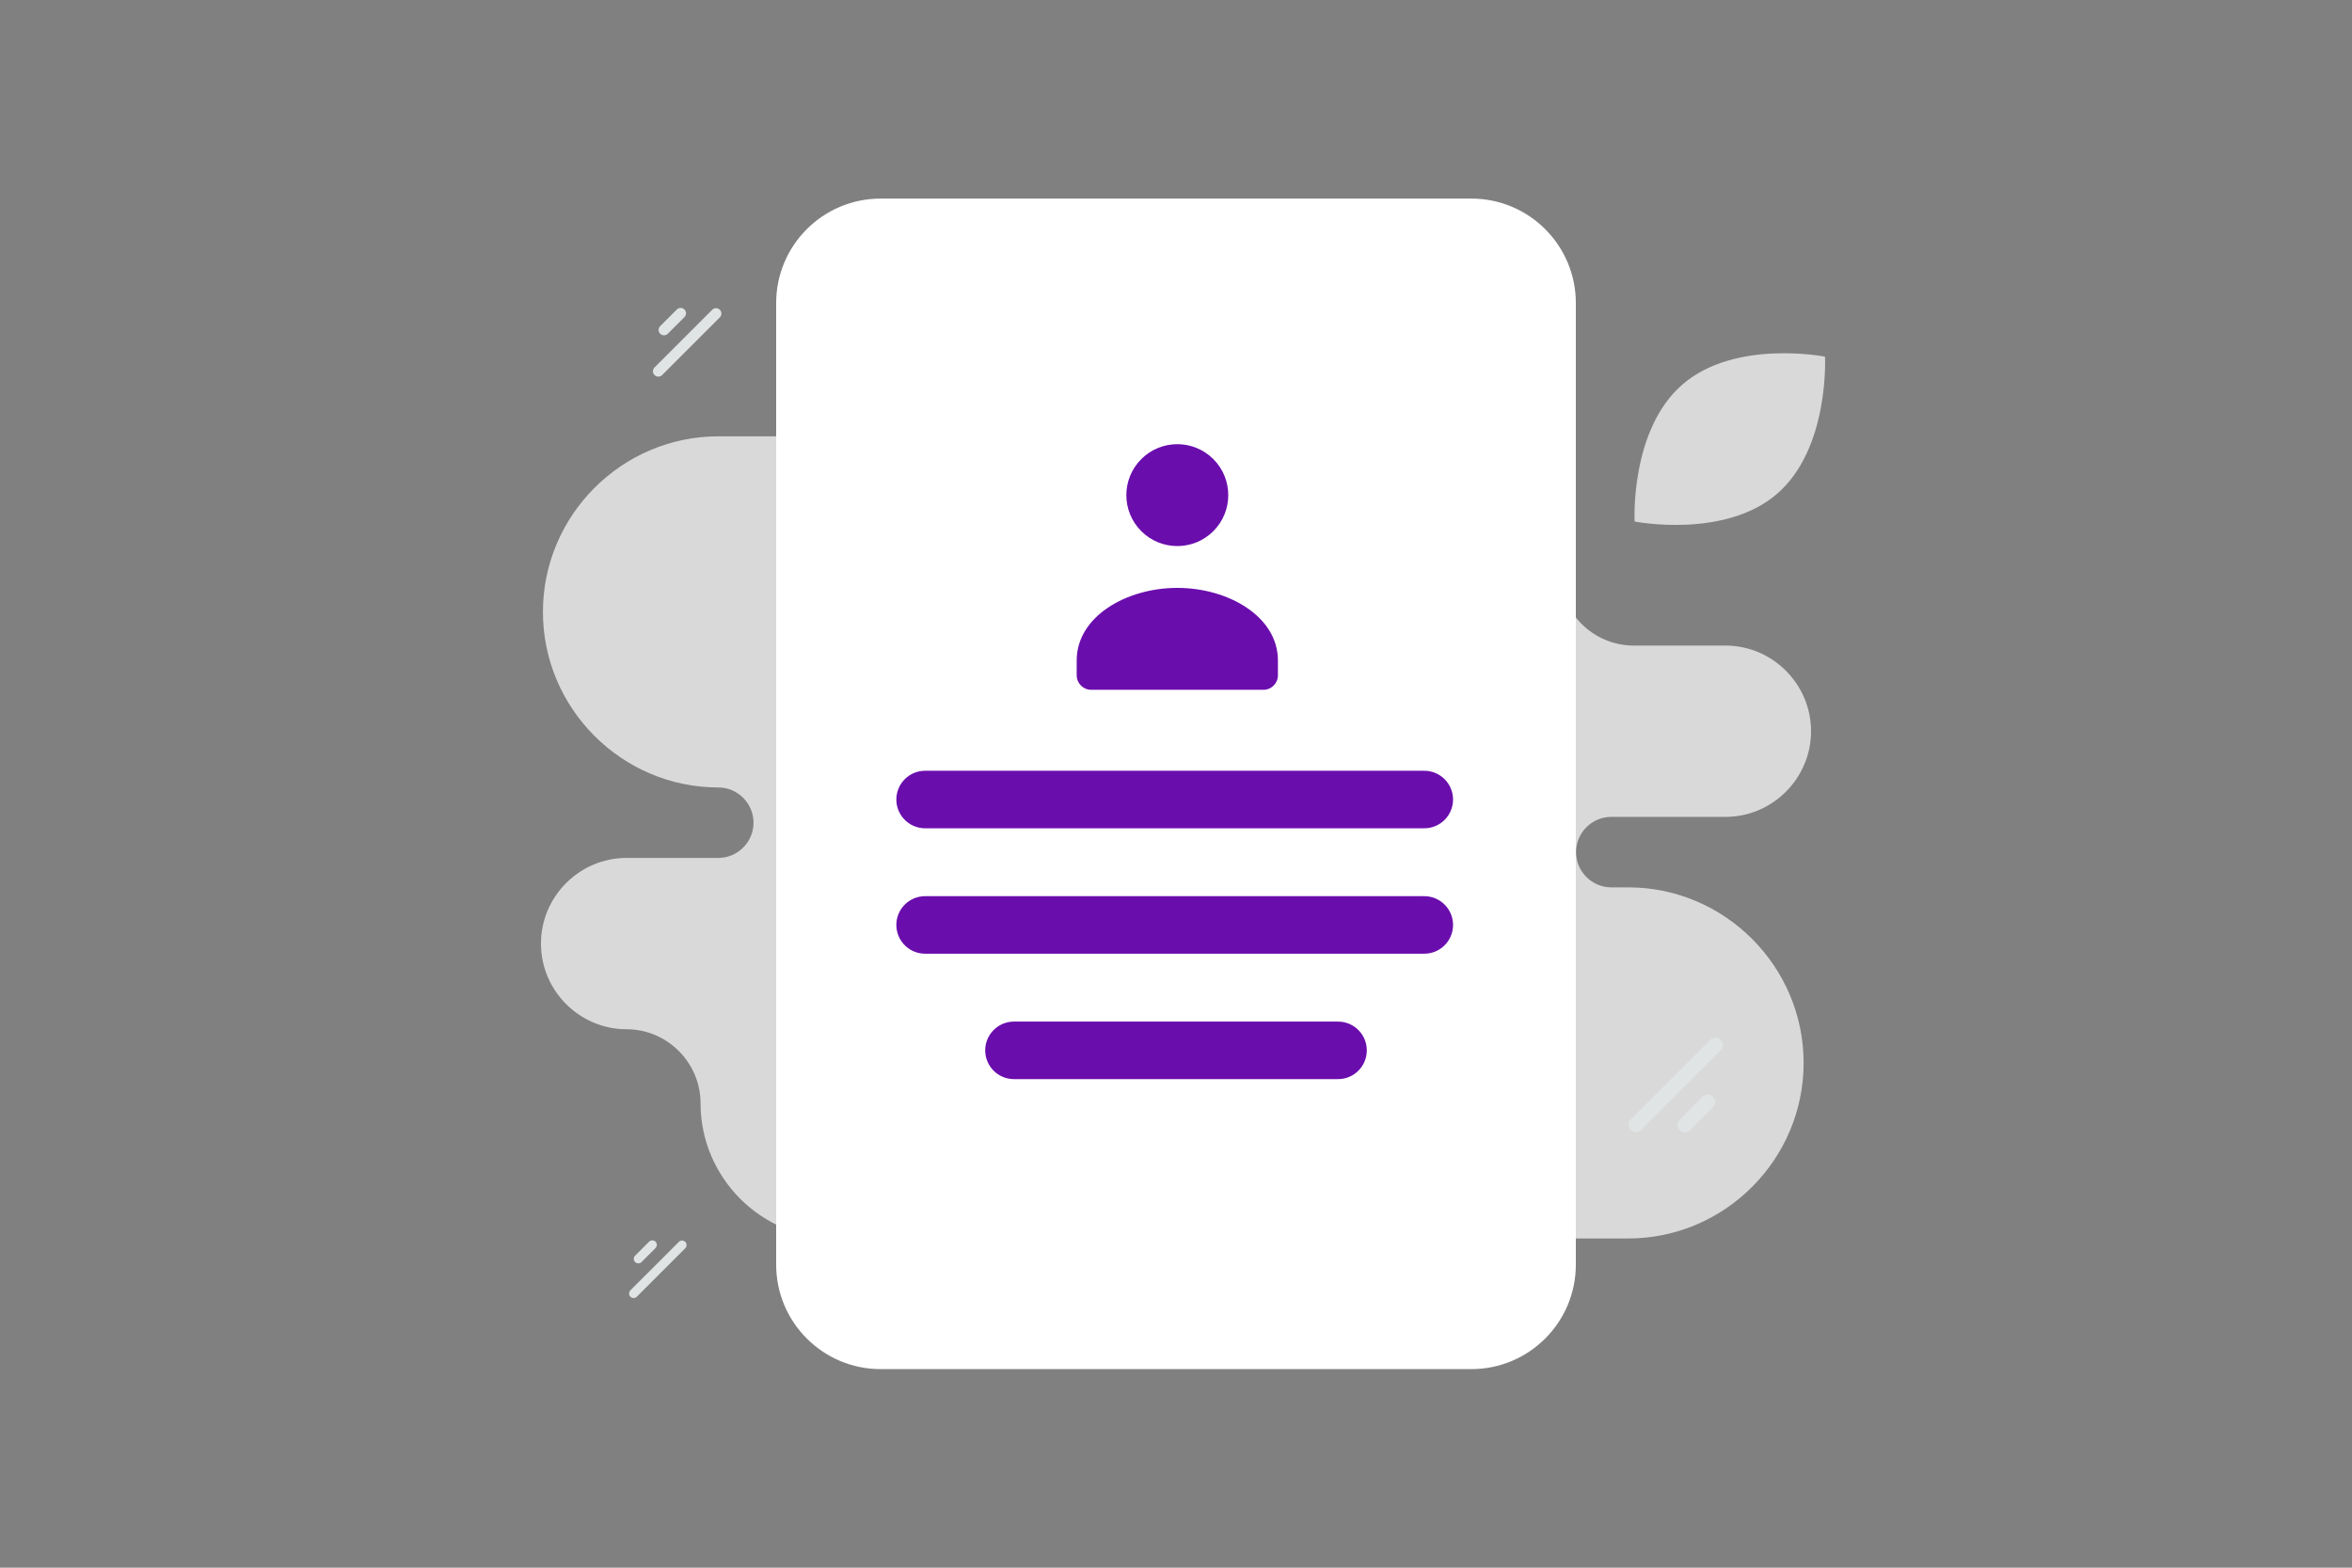 <svg width="900" height="600" viewBox="0 0 900 600" fill="none" xmlns="http://www.w3.org/2000/svg">
<rect x="0" y="0" width="900" height="600" fill="#808080" stroke="none"/>
<g clip-path="url(#clip0_3_24)">
<path fill-rule="evenodd" clip-rule="evenodd" d="M274.866 167C237.949 167 207.749 197.234 207.749 234.192C207.749 271.15 237.949 301.384 274.866 301.384C282.272 301.384 288.337 307.456 288.337 314.87C288.337 322.284 282.272 328.356 274.866 328.356H239.746C221.737 328.356 207 343.11 207 361.139C207 379.168 221.737 393.922 239.746 393.922C255.321 393.922 268.066 406.681 268.066 422.274C268.066 450.723 291.317 474 319.735 474H623.045C659.962 474 690.162 443.766 690.162 406.808C690.162 369.85 659.962 339.616 623.045 339.616H616.553C609.147 339.616 603.082 333.552 603.082 326.13C603.082 318.716 609.139 312.644 616.553 312.644H660.254C678.263 312.644 693 297.89 693 279.861C693 261.854 678.301 247.116 660.321 247.078H625.157C609.581 247.078 596.836 234.319 596.836 218.726C596.836 190.277 573.585 167 545.168 167H274.866Z" fill="#D9D9D9"/>
<path d="M563 76H337C314.909 76 297 93.909 297 116V484C297 506.091 314.909 524 337 524H563C585.091 524 603 506.091 603 484V116C603 93.909 585.091 76 563 76Z" fill="white"/>
<path d="M354 306H545M354 354H545M388 402H512" stroke="#6A0DAD" stroke-width="22.017" stroke-linecap="round" stroke-linejoin="round"/>
<path fill-rule="evenodd" clip-rule="evenodd" d="M412 252.87V258.435C412 261.507 414.464 264 417.5 264H483.5C486.536 264 489 261.507 489 258.435V252.781C489 235.941 469.981 225 450.5 225C431.019 225 412 235.946 412 252.781M436.711 175.711C429.096 183.327 429.096 195.673 436.711 203.289C444.327 210.904 456.673 210.904 464.289 203.289C471.904 195.673 471.904 183.327 464.289 175.711C456.673 168.096 444.327 168.096 436.711 175.711Z" fill="#6A0DAD"/>
<path d="M243.668 496.296L262.214 477.75C262.89 477.074 262.89 475.98 262.214 475.304L262.214 475.304C261.538 474.629 260.444 474.628 259.769 475.304L241.223 493.85C240.547 494.525 240.547 495.62 241.223 496.295L241.223 496.296C241.898 496.971 242.993 496.971 243.668 496.296Z" fill="#E1E4E5"/>
<path d="M245.484 483.017L250.832 477.669C251.508 476.993 251.508 475.899 250.832 475.223L250.832 475.223C250.156 474.547 249.062 474.547 248.387 475.223L243.038 480.571C242.363 481.246 242.363 482.341 243.038 483.016L243.039 483.017C243.714 483.692 244.809 483.692 245.484 483.017Z" fill="#E1E4E5"/>
<path d="M253.368 143.544L275.448 121.464C276.252 120.66 276.252 119.356 275.448 118.552C274.644 117.748 273.34 117.748 272.536 118.552L250.456 140.632C249.652 141.436 249.652 142.74 250.456 143.544C251.26 144.348 252.564 144.348 253.368 143.544Z" fill="#E1E4E5"/>
<path d="M255.53 127.735L261.897 121.368C262.701 120.564 262.701 119.26 261.897 118.456C261.093 117.652 259.789 117.652 258.985 118.456L252.618 124.824C251.814 125.628 251.814 126.931 252.618 127.735C253.422 128.54 254.725 128.54 255.53 127.735Z" fill="#E1E4E5"/>
<path d="M654.42 398.006L624.005 428.421C622.898 429.528 622.898 431.324 624.005 432.431C625.113 433.539 626.909 433.539 628.016 432.431L658.431 402.017C659.538 400.909 659.538 399.113 658.431 398.006C657.323 396.898 655.528 396.898 654.42 398.006Z" fill="#E1E4E5"/>
<path d="M651.443 419.782L642.671 428.554C641.564 429.661 641.564 431.457 642.671 432.564C643.779 433.672 645.575 433.672 646.682 432.564L655.454 423.793C656.561 422.685 656.561 420.89 655.454 419.782C654.346 418.674 652.551 418.674 651.443 419.782Z" fill="#E1E4E5"/>
<path d="M680.043 188.958C659.93 206.385 625.487 199.6 625.487 199.6C625.487 199.6 623.674 164.563 643.802 147.149C663.915 129.722 698.342 136.494 698.342 136.494C698.342 136.494 700.155 171.532 680.043 188.958Z" fill="#D9D9D9"/>
</g>
<defs>
<clipPath id="clip0_3_24">
<rect width="900" height="600" fill="white"/>
</clipPath>
</defs>
</svg>
